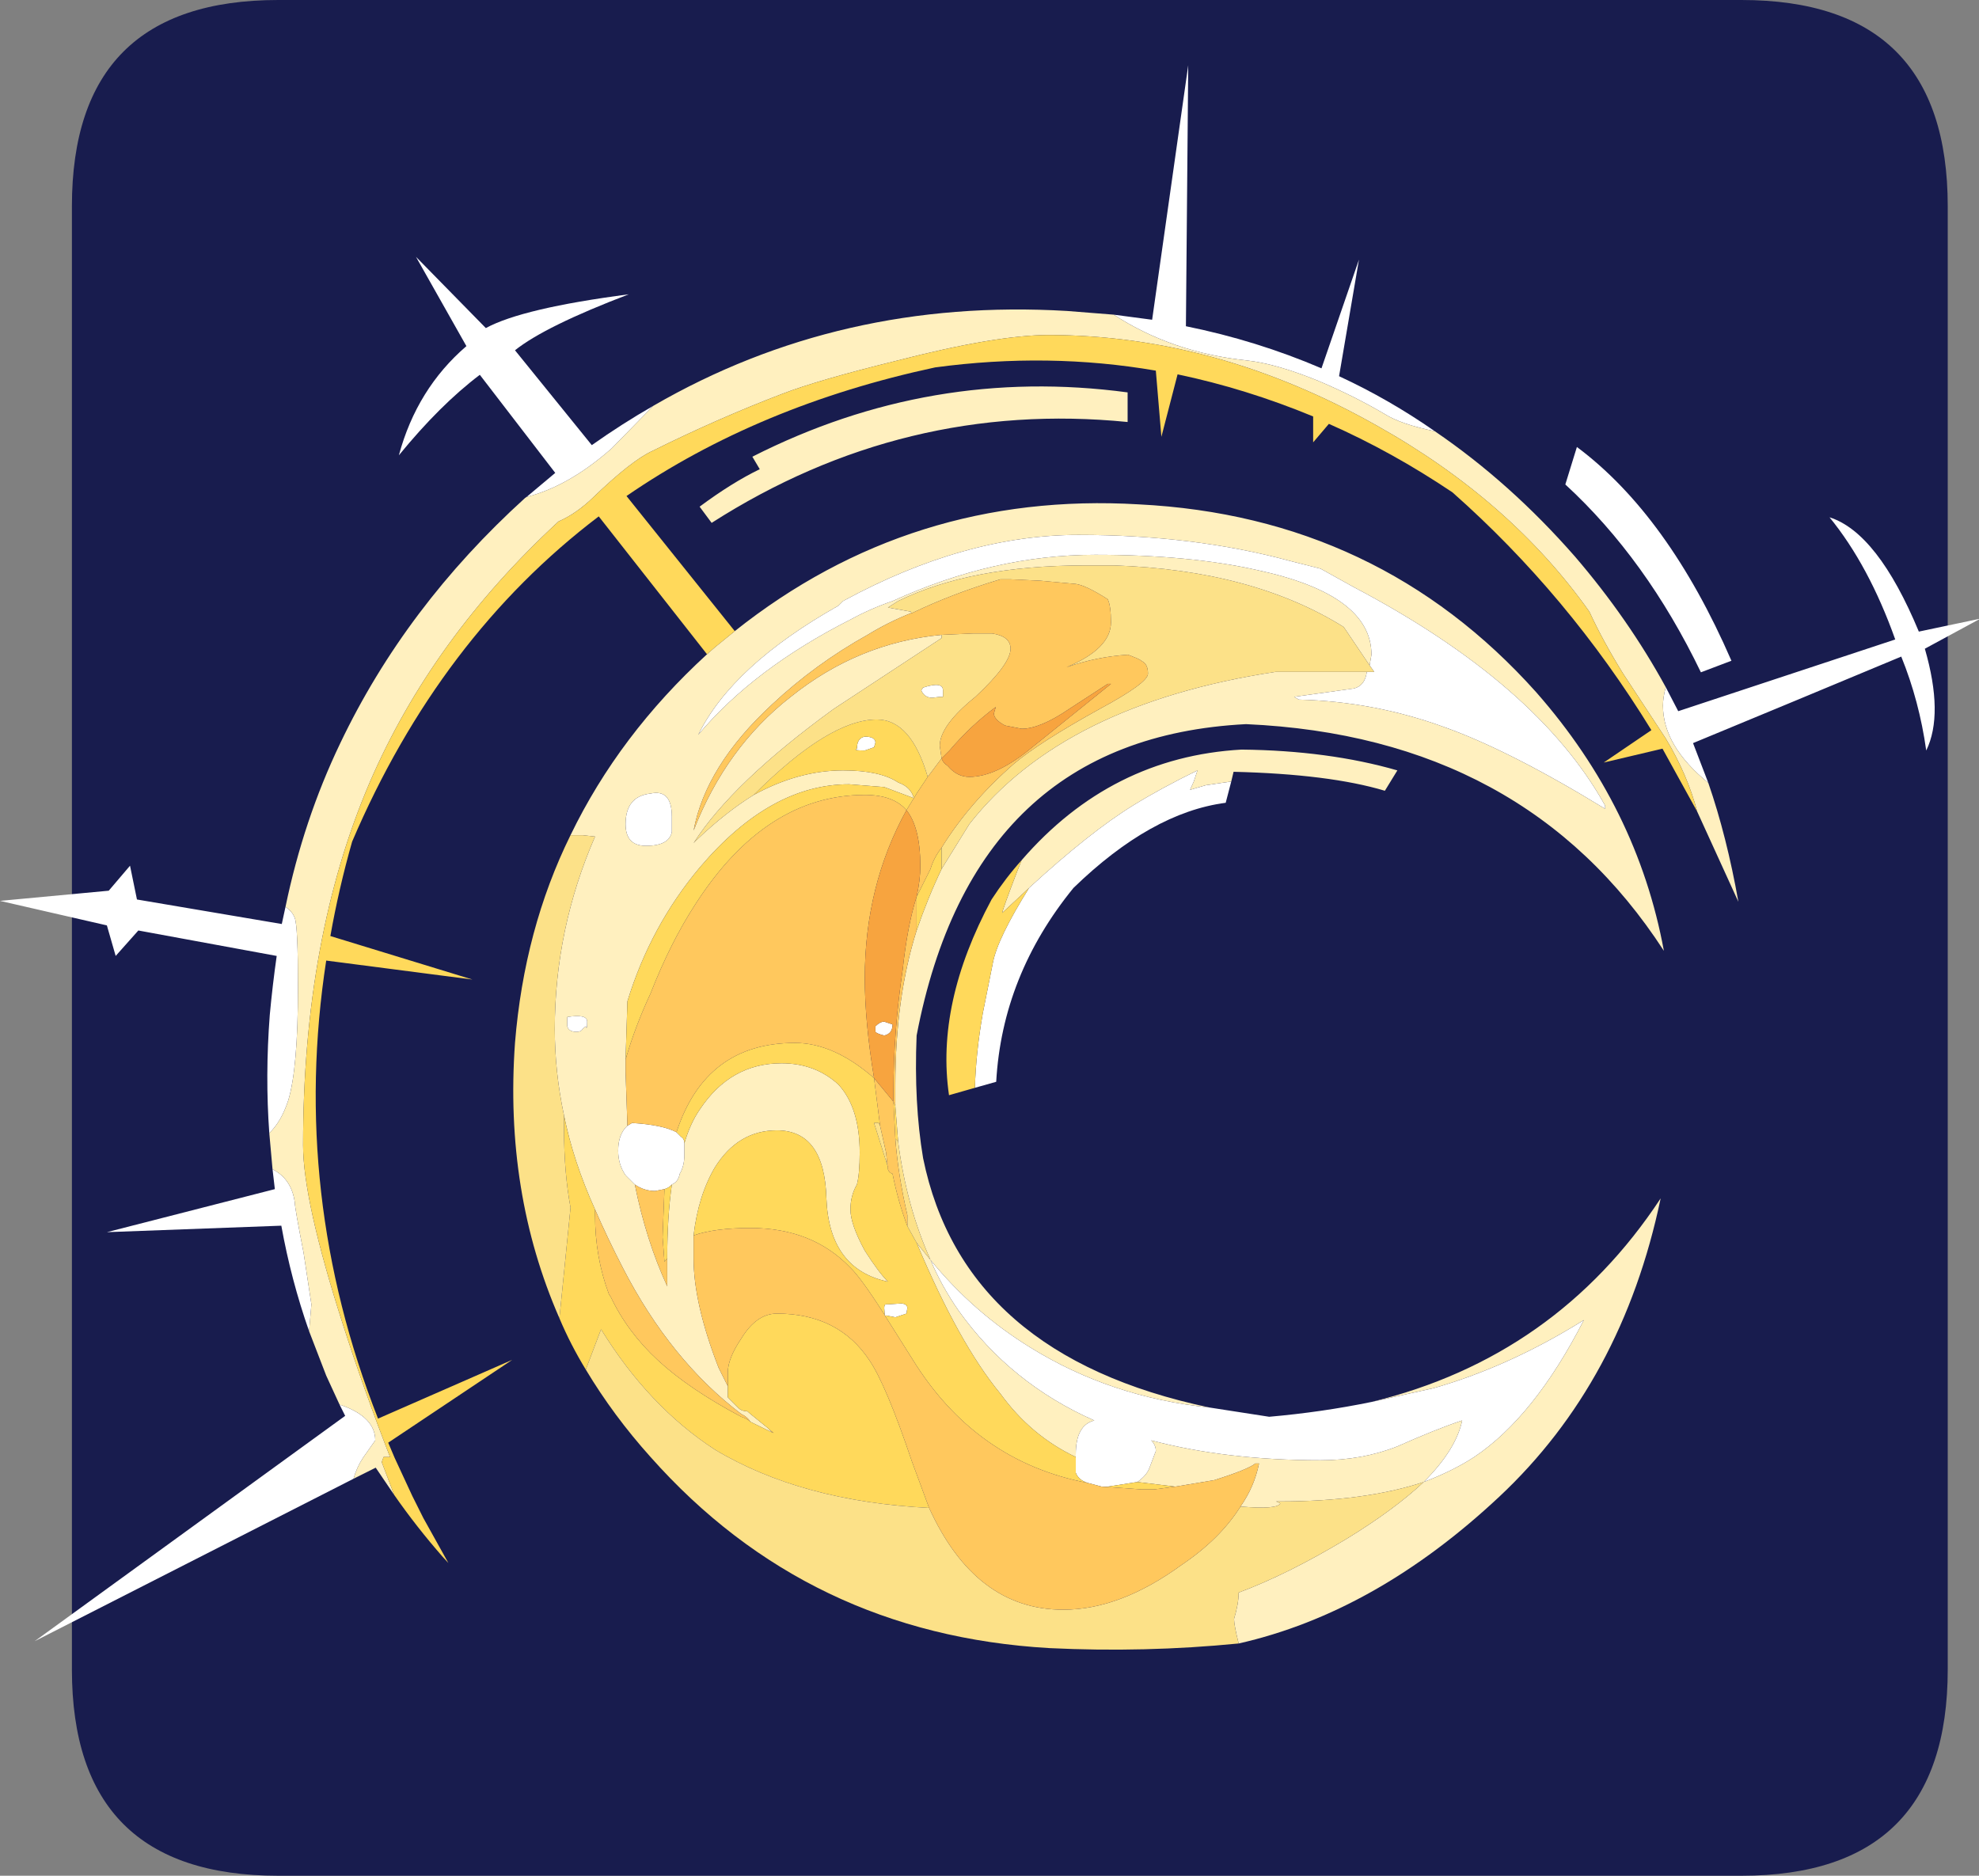 <?xml version="1.0" encoding="UTF-8" standalone="no"?>
<svg xmlns:ffdec="https://www.free-decompiler.com/flash" xmlns:xlink="http://www.w3.org/1999/xlink" ffdec:objectType="frame" height="30.0px" width="31.65px" xmlns="http://www.w3.org/2000/svg">
  <rect width="100%" height="100%" fill="#808080" stroke="none"/>
  <g transform="matrix(1.0, 0.0, 0.0, 1.0, 1.15, 0.0)">
    <use ffdec:characterId="1" height="30.0" transform="matrix(1.0, 0.0, 0.0, 1.0, 0.0, 0.0)" width="30.0" xlink:href="#shape0"/>
    <use ffdec:characterId="5" height="30.0" transform="matrix(1.0, 0.0, 0.0, 1.0, -1.15, 0.0)" width="31.65" xlink:href="#sprite0"/>
  </g>
  <defs>
    <g id="shape0" transform="matrix(1.0, 0.0, 0.0, 1.0, 0.0, 0.0)">
      <path d="M0.0 0.0 L30.0 0.0 30.0 30.0 0.0 30.0 0.0 0.0" fill="#33cc66" fill-opacity="0.0" fill-rule="evenodd" stroke="none"/>
    </g>
    <g id="sprite0" transform="matrix(1.0, 0.0, 0.0, 1.0, 1.15, 0.1)">
      <use ffdec:characterId="2" height="30.0" transform="matrix(1.0, 0.0, 0.0, 1.0, 0.0, -0.1)" width="30.0" xlink:href="#shape1"/>
      <use ffdec:characterId="4" height="171.2" transform="matrix(0.148, 0.0, 0.0, 0.148, -1.15, 0.944)" width="214.0" xlink:href="#sprite1"/>
    </g>
    <g id="shape1" transform="matrix(1.0, 0.0, 0.0, 1.0, 0.0, 0.1)">
      <path d="M3.3 -0.1 L26.7 -0.1 Q30.0 -0.1 30.0 3.2 L30.0 26.6 Q30.0 29.9 26.7 29.9 L3.3 29.9 Q0.0 29.9 0.0 26.6 L0.0 3.2 Q0.0 -0.1 3.3 -0.1" fill="#181c4e" fill-rule="evenodd" stroke="none"/>
    </g>
    <g id="sprite1" transform="matrix(1.0, 0.0, 0.0, 1.0, 0.0, -0.3)">
      <use ffdec:characterId="3" height="171.2" transform="matrix(1.0, 0.0, 0.0, 1.0, 0.0, 0.3)" width="214.0" xlink:href="#shape2"/>
    </g>
    <g id="shape2" transform="matrix(1.0, 0.0, 0.0, 1.0, 0.0, -0.3)">
      <path d="M170.4 41.55 Q180.25 48.9 187.1 64.65 L183.8 65.9 Q177.9 53.65 169.15 45.6 L170.4 41.55 M180.0 67.5 L181.35 70.1 204.8 62.35 Q201.95 54.35 197.7 49.15 202.9 50.8 207.35 61.5 L214.0 60.1 208.0 63.35 Q210.05 70.45 208.15 74.35 207.4 69.0 205.45 64.2 194.2 68.9 182.95 73.55 L184.6 77.85 Q179.7 73.85 179.7 69.5 179.7 68.65 180.0 67.5 M130.7 145.35 L137.15 146.35 Q142.85 145.85 148.2 144.75 L154.95 143.25 Q163.15 140.9 171.15 135.9 165.8 146.35 159.3 150.7 157.0 152.2 153.85 153.4 157.35 149.9 158.0 146.75 155.15 147.7 151.0 149.55 147.2 151.05 142.7 151.05 132.55 151.05 124.4 148.9 124.9 149.4 124.9 150.05 L124.2 151.9 Q123.9 152.7 122.9 153.4 L119.7 153.9 119.05 153.9 117.55 153.5 Q116.55 153.2 116.25 152.4 L116.25 150.7 116.25 150.4 Q116.25 147.25 118.25 146.75 109.2 142.75 103.6 134.9 101.75 132.25 100.55 129.4 105.2 135.1 111.4 138.9 120.05 144.25 130.7 145.35 M38.2 153.05 L3.75 170.6 37.3 146.25 36.7 145.05 36.9 145.1 Q40.55 146.4 40.55 148.9 L39.25 150.75 Q38.55 151.8 38.2 153.05 M33.4 137.1 Q31.45 131.55 30.4 125.7 L11.55 126.4 29.7 121.75 29.45 119.6 Q31.5 120.65 31.85 123.15 31.85 123.75 32.8 128.6 L33.65 134.2 33.4 137.1 M29.1 115.7 Q28.65 109.5 29.15 102.95 29.45 99.7 29.9 96.55 L14.95 93.8 12.5 96.55 11.55 93.25 0.0 90.6 11.75 89.5 14.05 86.8 14.8 90.45 30.45 93.1 30.85 91.25 Q31.6 91.75 31.85 92.45 32.2 93.3 32.2 99.95 32.2 108.7 31.15 112.15 30.4 114.45 29.1 115.7 M56.9 46.95 L60.0 44.35 51.85 33.75 Q47.55 37.0 43.1 42.45 45.05 35.25 50.4 30.65 L44.95 21.0 52.5 28.7 Q56.45 26.55 67.95 25.05 58.9 28.5 55.65 31.1 L63.95 41.35 Q67.2 39.05 70.6 37.1 L66.1 41.7 Q61.45 45.8 56.9 46.95 M120.35 27.25 L124.5 27.8 128.4 0.3 128.15 28.5 Q135.8 30.05 142.8 33.05 L146.85 21.3 144.7 33.9 Q150.1 36.4 155.05 39.85 151.4 39.1 149.65 38.0 146.35 36.05 142.45 34.4 137.9 32.55 134.75 32.2 126.65 31.35 120.35 27.25 M148.0 65.15 L148.2 64.0 Q148.2 57.5 135.85 54.85 128.5 53.2 118.35 53.2 107.4 53.2 96.45 58.2 94.1 59.0 91.9 60.2 81.45 65.5 75.45 72.65 79.15 65.15 90.6 58.7 L91.1 58.2 Q104.25 51.05 116.55 51.05 129.0 51.05 139.35 53.85 L142.7 54.7 146.3 56.7 Q166.15 67.15 173.45 80.3 L173.45 80.65 Q163.15 74.35 156.15 71.85 148.5 69.05 140.35 68.85 L139.85 68.55 146.3 67.65 Q147.5 67.35 147.7 65.85 L148.5 65.85 148.0 65.15 M101.9 68.55 L101.55 68.55 100.75 68.65 Q99.9 68.65 99.55 67.85 L99.75 67.55 Q101.9 66.85 101.9 67.85 L101.9 68.55 M92.6 74.15 Q92.6 73.0 93.45 72.85 94.6 72.85 94.6 73.5 L94.45 74.0 93.45 74.35 Q92.1 74.35 92.6 74.15 M111.2 89.2 Q117.85 83.1 122.5 80.25 125.5 78.4 129.4 76.5 L129.0 77.7 128.6 78.6 130.3 78.1 133.05 77.7 132.45 80.0 Q124.4 81.05 116.0 89.2 108.3 98.65 107.65 110.15 L105.35 110.8 Q105.45 107.05 106.2 102.75 L107.3 97.25 Q107.8 94.65 111.2 89.2 M72.6 81.5 L72.6 83.15 Q72.3 84.65 69.8 84.65 67.6 84.65 67.6 82.3 67.6 79.3 70.3 79.0 72.6 78.5 72.6 81.5 M62.95 104.45 Q62.8 104.75 62.3 104.75 61.45 104.75 61.3 104.15 L61.3 103.15 Q63.45 102.8 63.45 103.65 63.45 104.65 63.3 104.15 L62.95 104.45 M67.8 114.9 L68.3 114.6 Q71.6 114.8 73.1 115.6 L73.6 116.1 Q73.95 116.3 73.95 116.8 L73.95 118.1 Q73.95 119.25 73.45 120.1 73.3 120.95 72.6 121.25 72.3 121.6 71.8 121.75 L70.8 121.95 Q69.6 121.95 68.6 121.25 L67.6 120.25 Q66.8 119.1 66.8 117.6 66.8 115.8 67.8 114.9 M95.6 135.35 L95.55 134.6 Q95.55 134.2 95.75 134.2 L95.95 134.2 97.45 134.1 Q98.05 134.2 98.05 134.6 L97.95 135.2 96.75 135.6 95.75 135.4 95.65 135.45 95.6 135.35 M94.6 104.75 L94.6 104.15 Q95.1 103.65 95.55 103.65 L96.45 103.95 Q96.45 104.95 95.55 105.15 94.75 104.95 94.6 104.75" fill="#ffffff" fill-rule="evenodd" stroke="none"/>
      <path d="M155.05 39.85 Q163.2 45.4 170.2 53.4 175.95 60.1 180.0 67.5 179.7 68.65 179.7 69.5 179.7 73.85 184.6 77.85 186.6 83.65 187.85 90.7 L183.4 80.95 Q182.35 76.95 180.0 73.05 L175.4 66.05 Q173.2 62.5 171.75 59.35 163.25 47.35 148.8 39.25 131.45 29.45 113.3 29.45 107.65 29.45 96.8 32.25 88.45 34.3 84.55 35.8 77.6 38.45 70.45 42.0 68.2 43.05 64.15 46.95 62.3 48.75 60.35 49.6 46.65 62.25 39.95 77.8 32.75 94.6 32.75 117.0 32.75 122.95 37.0 136.2 39.25 143.25 42.15 150.7 L41.45 150.7 41.25 151.25 42.6 154.8 40.6 151.85 38.2 153.05 Q38.55 151.8 39.25 150.75 L40.55 148.9 Q40.55 146.4 36.9 145.1 L36.7 145.05 35.25 141.9 33.4 137.1 33.65 134.2 32.8 128.6 Q31.85 123.75 31.85 123.15 31.5 120.65 29.45 119.6 L29.1 115.7 Q30.4 114.45 31.15 112.15 32.2 108.7 32.2 99.95 32.2 93.3 31.85 92.45 31.6 91.75 30.85 91.25 32.8 81.85 36.75 73.6 43.8 58.8 56.75 47.05 L56.9 46.95 Q61.45 45.8 66.1 41.7 L70.6 37.1 Q90.8 25.4 115.3 26.85 L120.35 27.25 Q126.65 31.35 134.75 32.2 137.9 32.55 142.45 34.4 146.35 36.05 149.65 38.0 151.4 39.1 155.05 39.85 M79.4 61.45 Q98.45 46.3 123.05 47.75 149.0 49.05 166.0 68.05 176.95 80.5 179.8 96.0 164.8 72.85 134.65 71.5 105.2 73.0 99.05 105.15 98.75 112.45 99.75 118.4 104.1 139.75 130.7 145.35 120.05 144.25 111.4 138.9 105.2 135.1 100.55 129.4 97.95 123.6 97.05 116.6 L96.75 112.8 96.75 112.75 96.75 110.45 Q96.75 101.1 99.05 93.8 100.25 90.3 101.75 87.15 L104.75 82.3 Q114.9 69.35 137.85 65.85 L147.7 65.85 Q147.5 67.35 146.3 67.65 L139.85 68.55 140.35 68.85 Q148.5 69.05 156.15 71.85 163.15 74.35 173.45 80.65 L173.45 80.3 Q166.15 67.15 146.3 56.7 L142.7 54.7 139.35 53.85 Q129.0 51.05 116.55 51.05 104.25 51.05 91.1 58.2 L90.6 58.7 Q79.15 65.15 75.45 72.65 81.45 65.5 91.9 60.2 94.1 59.0 96.45 58.2 107.4 53.2 118.35 53.2 128.5 53.2 135.85 54.85 148.2 57.5 148.2 64.0 L148.0 65.15 145.2 61.0 Q135.35 54.85 120.4 54.35 L117.25 54.35 Q104.9 54.35 97.05 58.2 L95.95 58.9 98.45 59.35 98.45 59.5 Q95.95 60.5 93.75 61.85 88.1 65.0 83.45 69.35 76.25 76.0 74.95 83.0 78.45 74.0 85.45 68.55 92.75 62.7 101.75 61.85 L101.75 62.2 90.1 69.85 Q79.15 77.8 74.95 84.35 L75.3 84.0 Q78.45 81.0 81.45 79.15 86.3 76.5 91.1 76.5 95.1 76.5 97.05 77.8 98.45 78.3 98.75 79.5 L95.55 78.3 91.75 78.0 Q83.25 78.0 75.65 86.95 70.3 93.3 67.8 101.45 L67.6 107.75 67.6 109.1 67.8 114.9 Q66.8 115.8 66.8 117.6 66.8 119.1 67.6 120.25 L68.6 121.25 Q69.8 127.25 72.1 132.25 L72.1 129.9 72.1 129.25 Q72.1 124.75 72.6 121.25 73.3 120.95 73.45 120.1 73.95 119.25 73.95 118.1 L73.95 116.8 Q74.6 114.6 75.65 113.1 78.95 108.15 84.45 108.15 88.1 108.15 90.6 110.45 92.9 112.95 92.9 117.8 92.9 120.1 92.6 121.25 91.9 122.45 91.9 123.95 91.9 125.55 93.45 128.4 94.95 130.75 95.95 131.75 89.6 130.4 89.3 122.75 89.1 115.4 83.95 115.4 79.75 115.4 77.25 119.4 75.45 122.45 74.95 126.75 L74.95 129.25 Q74.95 134.1 77.65 141.05 L78.65 143.05 78.65 143.25 78.65 143.85 78.65 144.25 79.75 145.35 Q80.1 145.75 80.75 145.75 L81.1 146.05 82.95 147.55 83.1 147.7 83.45 148.05 81.1 146.9 Q80.75 146.35 80.1 146.05 72.45 140.25 67.3 130.25 65.65 127.05 64.3 123.95 61.95 118.75 60.95 113.8 59.95 109.1 59.95 104.45 59.95 93.65 64.3 83.65 L62.95 83.5 61.65 83.5 Q66.9 72.65 76.4 63.95 L77.25 63.2 79.4 61.45 M148.2 144.75 Q168.15 139.9 179.45 122.75 175.3 142.55 162.0 155.0 148.65 167.5 133.85 170.85 133.35 168.85 133.35 168.2 133.85 166.55 133.85 165.35 139.2 163.35 145.5 159.55 150.65 156.4 153.85 153.4 147.5 155.5 138.35 155.5 L137.9 155.5 138.35 155.7 Q138.05 156.4 134.05 156.05 135.55 153.9 136.05 151.4 L135.65 151.4 Q134.85 152.05 131.2 153.2 L127.0 153.9 122.9 153.4 Q123.9 152.7 124.2 151.9 L124.9 150.05 Q124.9 149.4 124.4 148.9 132.55 151.05 142.7 151.05 147.2 151.05 151.0 149.55 155.15 147.7 158.0 146.75 157.35 149.9 153.85 153.4 157.0 152.2 159.3 150.7 165.8 146.35 171.15 135.9 163.15 140.9 154.95 143.25 L148.2 144.75 M121.85 35.65 L121.85 38.85 Q97.7 36.45 76.9 49.75 L75.6 48.0 Q79.1 45.4 82.1 43.95 L81.3 42.6 Q100.6 32.8 121.85 35.65 M111.2 89.2 L108.3 91.9 Q108.35 91.5 109.9 87.45 L110.4 86.2 Q120.05 75.05 134.15 74.25 143.55 74.35 151.0 76.5 L149.65 78.7 Q143.65 76.9 133.3 76.65 L133.05 77.7 130.3 78.1 128.6 78.6 129.0 77.7 129.4 76.5 Q125.5 78.4 122.5 80.25 117.85 83.1 111.2 89.2 M72.6 81.5 Q72.6 78.5 70.3 79.0 67.6 79.3 67.6 82.3 67.6 84.65 69.8 84.65 72.3 84.65 72.6 83.15 L72.6 81.5 M62.95 104.45 L63.3 104.15 Q63.45 104.65 63.45 103.65 63.45 102.8 61.3 103.15 L61.3 104.15 Q61.45 104.75 62.3 104.75 62.8 104.75 62.95 104.45 M116.25 150.7 Q111.4 148.4 108.1 143.85 103.6 138.4 99.05 127.55 L100.55 129.4 Q101.75 132.25 103.6 134.9 109.2 142.75 118.25 146.75 116.25 147.25 116.25 150.4 L116.25 150.7" fill="#fff0bf" fill-rule="evenodd" stroke="none"/>
      <path d="M183.4 80.95 L179.65 74.15 173.3 75.65 178.45 72.15 Q169.45 57.5 156.95 46.45 150.4 42.05 143.6 39.05 L141.9 41.05 141.9 38.25 Q134.65 35.25 127.25 33.7 L125.5 40.45 124.9 33.3 Q113.3 31.3 101.05 32.95 81.95 37.05 67.7 46.85 L79.4 61.45 77.25 63.2 76.4 63.95 64.7 49.05 Q47.5 62.1 38.05 84.2 36.6 89.3 35.7 94.4 L51.05 99.1 35.25 97.05 Q31.35 122.35 40.85 146.55 L55.35 140.2 41.95 149.15 42.65 150.8 44.55 154.9 45.75 157.3 48.45 162.15 47.85 161.5 Q45.0 158.25 42.6 154.8 L41.25 151.25 41.45 150.7 42.15 150.7 Q39.25 143.25 37.0 136.2 32.75 122.95 32.75 117.0 32.75 94.6 39.95 77.8 46.65 62.25 60.35 49.6 62.3 48.75 64.15 46.95 68.2 43.05 70.45 42.0 77.6 38.45 84.55 35.8 88.45 34.3 96.8 32.25 107.65 29.45 113.3 29.45 131.45 29.45 148.8 39.25 163.25 47.35 171.75 59.35 173.2 62.5 175.4 66.05 L180.0 73.05 Q182.35 76.95 183.4 80.95 M63.3 141.25 Q61.65 138.55 60.45 135.7 L61.65 123.75 Q60.95 119.95 60.95 115.4 L60.95 113.8 Q61.95 118.75 64.3 123.95 L64.3 124.55 Q64.3 129.1 65.8 133.1 L66.0 133.4 Q67.8 137.2 71.1 140.25 74.45 143.35 80.1 146.35 80.75 146.55 81.1 146.9 L83.45 148.05 83.6 148.1 83.1 147.7 82.95 147.55 81.1 146.05 80.75 145.75 Q80.1 145.75 79.75 145.35 L78.65 144.25 78.65 143.85 78.65 143.25 78.65 143.05 78.65 141.55 Q78.65 140.05 80.1 137.9 81.75 135.2 83.95 135.2 90.6 135.2 93.95 140.25 95.75 142.9 98.55 151.2 L100.4 156.2 Q86.6 155.5 77.25 149.9 70.1 145.25 64.95 136.9 L63.3 141.25 M101.75 87.15 Q100.25 90.3 99.05 93.8 L99.05 90.15 100.55 87.15 Q100.9 85.95 101.75 84.85 L101.75 87.15 M96.75 112.75 L96.75 112.8 97.05 116.6 96.75 116.3 96.55 112.3 96.75 112.75 M100.25 77.2 L99.05 79.0 98.75 79.5 97.95 80.8 Q96.55 79.15 93.45 79.15 82.75 79.15 75.15 90.95 72.45 95.1 70.3 100.6 68.6 104.25 67.6 107.75 L67.8 101.45 Q70.3 93.3 75.65 86.95 83.25 78.0 91.75 78.0 L95.55 78.3 98.75 79.5 Q98.45 78.3 97.05 77.8 95.1 76.5 91.1 76.5 86.3 76.5 81.45 79.15 89.6 71.0 94.75 71.0 98.45 71.0 100.25 77.2 M92.6 74.15 Q92.1 74.35 93.45 74.35 L94.45 74.0 94.6 73.5 Q94.6 72.85 93.45 72.85 92.6 73.0 92.6 74.15 M110.4 86.2 L109.9 87.45 Q108.35 91.5 108.3 91.9 L111.2 89.2 Q107.8 94.65 107.3 97.25 L106.2 102.75 Q105.45 107.05 105.35 110.8 L102.55 111.6 Q101.1 101.7 107.15 90.45 108.65 88.15 110.4 86.2 M73.1 115.6 Q76.25 105.95 85.9 105.95 90.1 105.95 94.45 109.75 L95.1 114.9 94.95 114.6 94.45 114.6 95.9 119.2 95.95 119.4 95.95 119.6 Q96.05 119.95 96.45 120.1 97.05 123.1 98.05 125.75 L99.05 127.55 Q103.6 138.4 108.1 143.85 111.4 148.4 116.25 150.7 L116.25 152.4 Q116.55 153.2 117.55 153.5 105.4 151.2 98.55 140.05 L95.65 135.45 95.75 135.4 96.75 135.6 97.95 135.2 98.05 134.6 Q98.05 134.2 97.45 134.1 L95.95 134.2 95.75 134.2 Q95.55 134.2 95.55 134.6 L95.6 135.35 Q93.05 131.35 91.9 130.25 87.8 125.95 81.1 125.95 77.25 125.95 74.95 126.75 75.45 122.45 77.25 119.4 79.75 115.4 83.95 115.4 89.1 115.4 89.3 122.75 89.6 130.4 95.95 131.75 94.95 130.75 93.45 128.4 91.9 125.55 91.9 123.95 91.9 122.45 92.6 121.25 92.9 120.1 92.9 117.8 92.9 112.95 90.6 110.45 88.1 108.15 84.45 108.15 78.95 108.15 75.65 113.1 74.6 114.6 73.95 116.8 73.95 116.3 73.6 116.1 L73.1 115.6 M71.8 121.75 Q72.3 121.6 72.6 121.25 72.1 124.75 72.1 129.25 L71.8 129.6 71.6 126.95 71.8 121.75 M127.0 153.9 L124.7 154.2 123.4 154.2 119.05 153.9 119.7 153.9 122.9 153.4 127.0 153.9" fill="#ffd95b" fill-rule="evenodd" stroke="none"/>
      <path d="M133.85 170.85 Q123.7 171.85 113.4 171.35 87.3 169.85 70.3 150.7 66.3 146.25 63.3 141.25 L64.95 136.9 Q70.1 145.25 77.25 149.9 86.6 155.5 100.4 156.2 105.4 167.2 114.9 167.2 121.05 167.2 127.7 162.35 131.85 159.55 134.05 156.05 138.05 156.4 138.35 155.7 L137.9 155.5 138.35 155.5 Q147.5 155.5 153.85 153.4 150.65 156.4 145.5 159.55 139.2 163.35 133.85 165.35 133.85 166.55 133.35 168.2 133.35 168.85 133.85 170.85 M60.45 135.7 Q54.5 122.1 55.65 105.95 56.65 93.65 61.65 83.5 L62.95 83.5 64.3 83.65 Q59.95 93.65 59.95 104.45 59.95 109.1 60.95 113.8 L60.95 115.4 Q60.95 119.95 61.65 123.75 L60.45 135.7 M148.0 65.15 L148.5 65.85 147.7 65.85 137.85 65.85 Q114.9 69.35 104.75 82.3 L101.75 87.15 101.75 84.85 Q104.75 80.0 109.55 75.8 112.25 73.5 118.85 69.85 124.05 67.05 124.05 66.05 124.05 65.0 123.4 64.7 123.2 64.5 122.4 64.2 L121.9 64.0 Q118.55 64.2 115.25 65.35 120.05 63.35 120.05 60.5 120.05 58.7 119.7 58.0 117.35 56.5 116.25 56.35 L112.4 56.0 109.2 55.85 108.1 55.85 Q102.9 57.4 98.55 59.5 L98.45 59.5 98.45 59.35 95.95 58.9 97.05 58.2 Q104.9 54.35 117.25 54.35 L120.4 54.35 Q135.35 54.85 145.2 61.0 L148.0 65.15 M97.05 116.6 Q97.95 123.6 100.55 129.4 L99.05 127.55 98.05 125.75 98.05 124.55 Q97.05 120.25 96.75 116.3 L97.05 116.6 M101.75 61.85 L105.2 61.7 107.2 61.7 Q109.2 62.0 109.2 63.35 109.2 65.0 105.4 68.55 101.55 71.65 101.55 73.85 L101.75 75.2 100.25 77.2 Q98.45 71.0 94.75 71.0 89.6 71.0 81.45 79.15 78.45 81.0 75.3 84.0 L74.95 84.35 Q79.15 77.8 90.1 69.85 L101.75 62.2 101.75 61.85 M101.9 68.55 L101.9 67.85 Q101.9 66.85 99.75 67.55 L99.55 67.85 Q99.9 68.65 100.75 68.65 L101.55 68.55 101.9 68.55 M95.1 114.9 L95.75 117.8 95.9 119.2 94.45 114.6 94.95 114.6 95.1 114.9" fill="#fce188" fill-rule="evenodd" stroke="none"/>
      <path d="M99.05 93.8 Q96.75 101.1 96.75 110.45 L96.75 112.75 96.55 112.3 96.75 116.3 Q97.05 120.25 98.05 124.55 L98.05 125.75 Q97.05 123.1 96.45 120.1 96.05 119.95 95.95 119.6 L95.95 119.4 95.9 119.2 95.75 117.8 95.1 114.9 94.45 109.75 Q90.1 105.95 85.9 105.95 76.25 105.95 73.1 115.6 71.6 114.8 68.3 114.6 L67.8 114.9 67.6 109.1 67.6 107.75 Q68.6 104.25 70.3 100.6 72.45 95.1 75.15 90.95 82.75 79.15 93.45 79.15 96.55 79.15 97.95 80.8 93.45 88.95 93.45 98.95 93.45 103.65 94.45 109.75 L96.55 112.3 96.55 111.1 Q96.55 104.75 97.55 98.0 98.05 93.3 99.05 90.15 L99.05 93.8 M98.45 59.5 L98.55 59.5 Q102.9 57.4 108.1 55.85 L109.2 55.85 112.4 56.0 116.25 56.35 Q117.35 56.5 119.7 58.0 120.05 58.7 120.05 60.5 120.05 63.35 115.25 65.35 118.55 64.2 121.9 64.0 L122.4 64.2 Q123.2 64.5 123.4 64.7 124.05 65.0 124.05 66.05 124.05 67.05 118.85 69.85 112.25 73.5 109.55 75.8 104.75 80.0 101.75 84.85 100.9 85.95 100.55 87.15 L99.05 90.15 Q99.45 88.35 99.45 86.85 99.45 82.65 97.95 80.8 L98.75 79.5 99.05 79.0 100.25 77.2 101.75 75.2 101.55 73.85 Q101.55 71.65 105.4 68.55 109.2 65.0 109.2 63.35 109.2 62.0 107.2 61.7 L105.2 61.7 101.75 61.85 Q92.75 62.7 85.45 68.55 78.45 74.0 74.95 83.0 76.25 76.0 83.45 69.35 88.1 65.0 93.75 61.85 95.95 60.5 98.45 59.5 M101.75 75.2 Q101.9 75.7 102.4 76.0 103.4 77.2 104.75 77.2 107.7 77.2 111.55 74.0 L120.05 67.15 119.7 67.15 115.55 69.85 Q112.4 72.0 110.4 72.0 L108.6 71.65 Q107.4 71.0 107.4 70.35 L107.6 69.65 Q104.9 71.65 102.6 74.35 L101.75 75.2 M68.6 121.25 Q69.6 121.95 70.8 121.95 L71.8 121.75 71.6 126.95 71.8 129.6 72.1 129.25 72.1 129.9 72.1 132.25 Q69.8 127.25 68.6 121.25 M74.95 126.75 Q77.25 125.95 81.1 125.95 87.8 125.95 91.9 130.25 93.05 131.35 95.6 135.35 L95.65 135.45 98.55 140.05 Q105.4 151.2 117.55 153.5 L119.05 153.9 123.4 154.2 124.7 154.2 127.0 153.9 131.2 153.2 Q134.85 152.05 135.65 151.4 L136.05 151.4 Q135.55 153.9 134.05 156.05 131.85 159.55 127.7 162.35 121.05 167.2 114.9 167.2 105.4 167.2 100.4 156.2 L98.55 151.2 Q95.75 142.9 93.95 140.25 90.6 135.2 83.95 135.2 81.75 135.2 80.1 137.9 78.65 140.05 78.65 141.55 L78.65 143.05 77.65 141.05 Q74.95 134.1 74.95 129.25 L74.95 126.75 M81.1 146.9 Q80.75 146.55 80.1 146.35 74.45 143.35 71.1 140.25 67.8 137.2 66.0 133.4 L65.8 133.1 Q64.3 129.1 64.3 124.55 L64.3 123.95 Q65.65 127.05 67.3 130.25 72.45 140.25 80.1 146.05 80.75 146.35 81.1 146.9 M83.1 147.7 L83.6 148.1 83.45 148.05 83.1 147.7" fill="#ffc85d" fill-rule="evenodd" stroke="none"/>
      <path d="M101.75 75.2 L102.6 74.35 Q104.9 71.65 107.6 69.65 L107.4 70.35 Q107.4 71.0 108.6 71.65 L110.4 72.0 Q112.4 72.0 115.55 69.85 L119.7 67.15 120.05 67.15 111.55 74.0 Q107.7 77.2 104.75 77.2 103.4 77.2 102.4 76.0 101.9 75.7 101.75 75.2 M97.95 80.8 Q99.45 82.65 99.45 86.85 99.45 88.35 99.05 90.15 98.05 93.3 97.55 98.0 96.55 104.75 96.55 111.1 L96.55 112.3 94.45 109.75 Q93.45 103.65 93.45 98.95 93.45 88.95 97.95 80.8 M94.6 104.75 Q94.75 104.95 95.55 105.15 96.45 104.95 96.45 103.95 L95.55 103.65 Q95.1 103.65 94.6 104.15 L94.6 104.75" fill="#f7a43f" fill-rule="evenodd" stroke="none"/>
    </g>
  </defs>
</svg>
